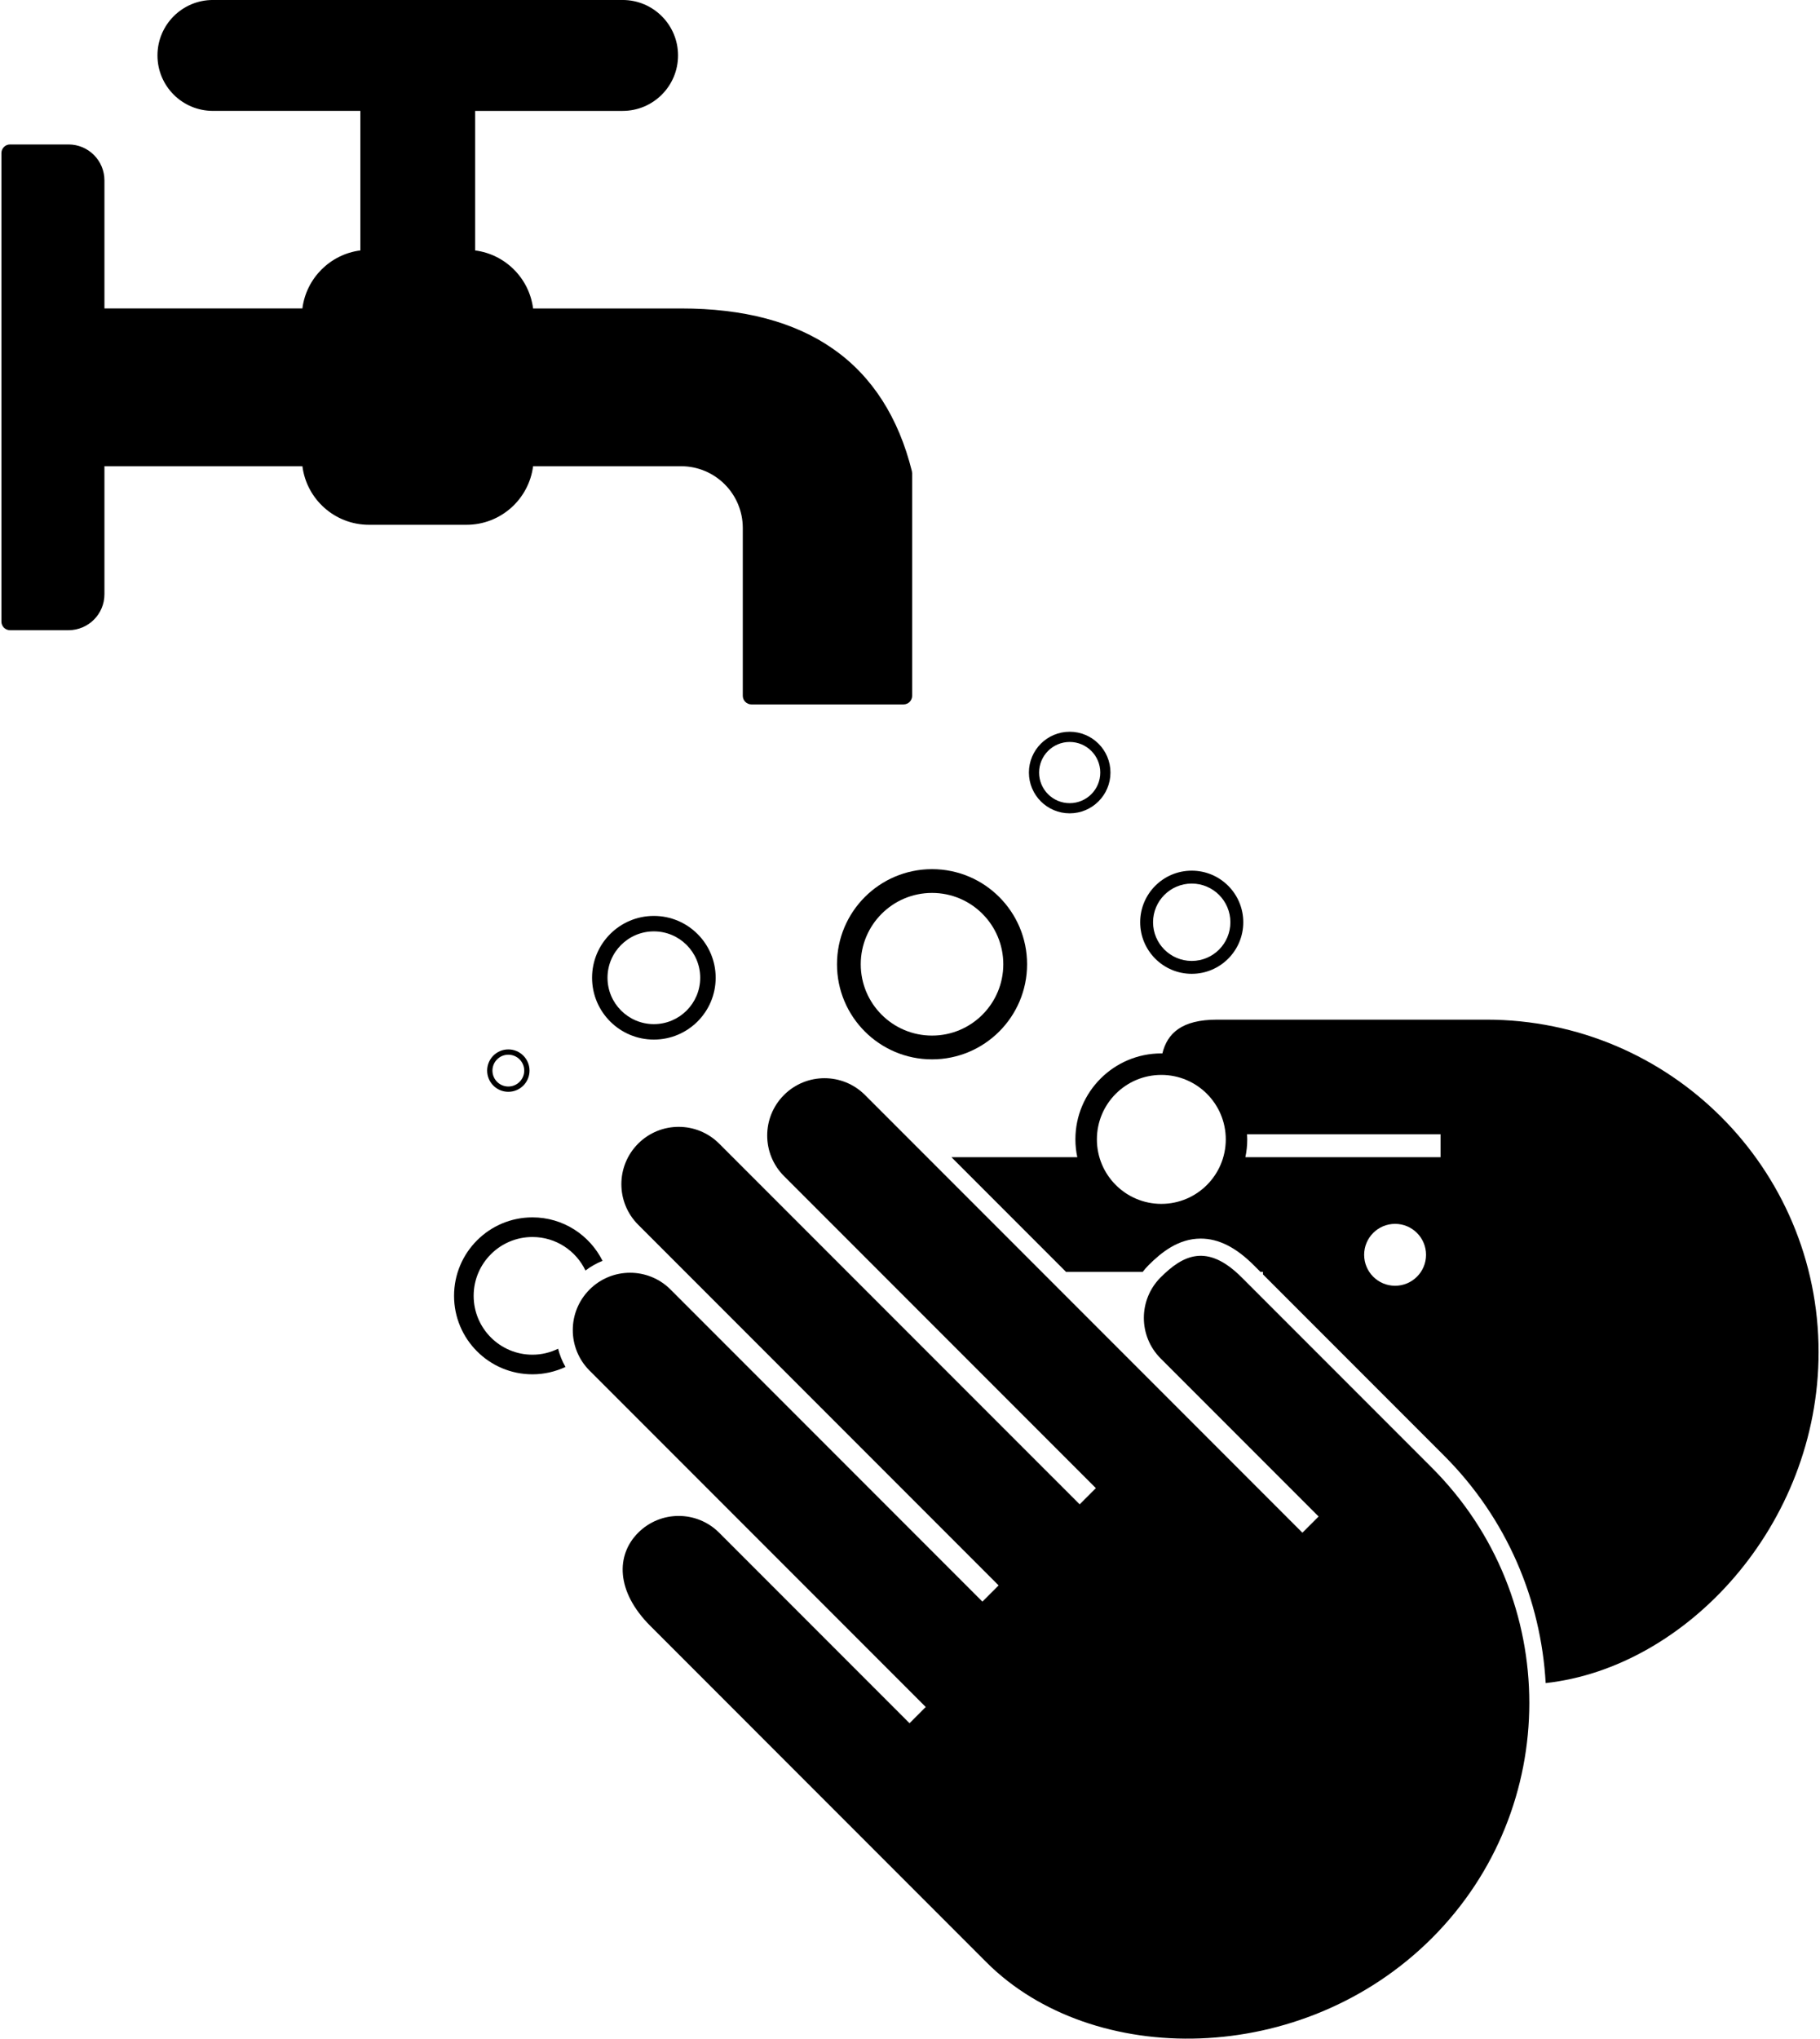 <?xml version="1.0" ?>
<svg xmlns="http://www.w3.org/2000/svg" xmlns:ev="http://www.w3.org/2001/xml-events" xmlns:xlink="http://www.w3.org/1999/xlink" baseProfile="full" enable-background="new 0 0 89.195 100" height="600px" version="1.1" viewBox="0 0 89.195 100" width="536px" x="0px" xml:space="preserve" y="0px">
	<defs/>
	<path d="M 44.69,23.112 C 44.036,20.484 42.749,18.463 40.837,17.123 C 38.925,15.782 36.422,15.131 33.365,15.131 L 26.097,15.131 C 25.908,13.649 24.733,12.475 23.253,12.285 L 23.253,5.44 L 30.491,5.44 C 31.993,5.44 33.212,4.223 33.212,2.719 C 33.212,1.216 31.993,-0.001 30.491,-0.001 L 10.38,-0.001 C 8.878,-0.001 7.66,1.217 7.66,2.719 C 7.66,4.222 8.877,5.439 10.38,5.439 L 17.619,5.439 L 17.619,12.284 C 16.137,12.473 14.963,13.647 14.773,15.13 L 5.057,15.13 L 5.057,8.849 C 5.057,7.875 4.268,7.086 3.294,7.086 L 0.422,7.086 C 0.311,7.086 0.202,7.131 0.124,7.21 C 0.045,7.288 0.0,7.397 0.0,7.508 L 0.0,30.491 C 0.0,30.602 0.045,30.711 0.124,30.79 C 0.203,30.868 0.312,30.913 0.422,30.913 L 3.294,30.913 C 4.268,30.911 5.057,30.125 5.057,29.15 L 5.057,22.869 L 14.774,22.869 C 14.981,24.49 16.365,25.742 18.041,25.742 L 22.83,25.742 C 24.506,25.742 25.89,24.489 26.097,22.869 L 33.365,22.869 C 35.034,22.872 36.387,24.223 36.39,25.895 L 36.39,34.13 C 36.39,34.242 36.435,34.35 36.514,34.429 C 36.593,34.508 36.701,34.553 36.812,34.553 L 44.281,34.553 C 44.392,34.553 44.501,34.509 44.579,34.43 C 44.658,34.351 44.703,34.242 44.703,34.131 L 44.703,34.131 L 44.703,23.214 L 44.69,23.112"/>
	<path d="M 58.426,42.708 C 57.029,42.708 55.896,43.841 55.896,45.238 C 55.896,46.635 57.029,47.768 58.426,47.768 C 59.823,47.768 60.956,46.635 60.956,45.238 C 60.956,43.841 59.823,42.708 58.426,42.708 M 58.426,47.136 C 57.378,47.136 56.528,46.286 56.528,45.238 C 56.528,44.19 57.379,43.341 58.426,43.341 C 59.473,43.341 60.323,44.191 60.323,45.238 C 60.323,46.286 59.474,47.136 58.426,47.136"/>
	<path d="M 45.679,42.634 C 43.103,42.634 41.014,44.723 41.014,47.299 C 41.014,49.875 43.103,51.964 45.679,51.964 C 48.255,51.964 50.344,49.876 50.344,47.299 C 50.344,44.722 48.255,42.634 45.679,42.634 M 45.679,50.798 C 43.746,50.798 42.18,49.231 42.18,47.299 C 42.18,45.367 43.746,43.8 45.679,43.8 C 47.612,43.8 49.177,45.367 49.177,47.299 C 49.177,49.231 47.611,50.798 45.679,50.798"/>
	<path d="M 32.025,44.928 C 30.35,44.928 28.992,46.286 28.992,47.961 C 28.992,49.636 30.35,50.994 32.025,50.994 C 33.7,50.994 35.059,49.636 35.059,47.961 C 35.059,46.286 33.7,44.928 32.025,44.928 M 32.025,50.236 C 30.769,50.236 29.75,49.217 29.75,47.961 C 29.75,46.705 30.769,45.686 32.025,45.686 C 33.282,45.686 34.3,46.705 34.3,47.961 C 34.3,49.217 33.282,50.236 32.025,50.236"/>
	<path d="M 24.882,51.476 C 24.307,51.476 23.842,51.942 23.842,52.516 C 23.842,53.09 24.307,53.556 24.882,53.556 C 25.456,53.556 25.922,53.09 25.922,52.516 C 25.922,51.942 25.456,51.476 24.882,51.476 M 24.882,53.296 C 24.451,53.296 24.102,52.946 24.102,52.516 C 24.102,52.086 24.451,51.736 24.882,51.736 C 25.313,51.736 25.662,52.086 25.662,52.516 C 25.662,52.946 25.313,53.296 24.882,53.296"/>
	<path d="M 52.435,35.894 C 51.331,35.894 50.434,36.79 50.434,37.895 C 50.434,39 51.33,39.896 52.435,39.896 C 53.54,39.896 54.437,39 54.437,37.895 C 54.437,36.79 53.54,35.894 52.435,35.894 M 52.435,39.397 C 51.607,39.397 50.934,38.725 50.934,37.896 C 50.934,37.067 51.607,36.395 52.435,36.395 C 53.265,36.395 53.937,37.067 53.937,37.896 C 53.937,38.725 53.265,39.397 52.435,39.397"/>
	<path d="M 27.324,66.159 C 26.943,66.344 26.517,66.451 26.066,66.451 C 24.472,66.451 23.18,65.158 23.18,63.564 C 23.18,61.97 24.472,60.678 26.066,60.678 C 27.214,60.678 28.203,61.35 28.668,62.321 C 28.928,62.126 29.209,61.966 29.506,61.847 C 28.875,60.584 27.573,59.715 26.066,59.715 C 23.941,59.715 22.218,61.439 22.218,63.564 C 22.218,65.69 23.941,67.413 26.066,67.413 C 26.646,67.413 27.193,67.281 27.686,67.052 C 27.524,66.769 27.404,66.469 27.324,66.159"/>
	<path d="M 60.877,62.658 C 59.183,60.964 57.999,61.56 56.9,62.658 C 55.802,63.757 55.802,65.536 56.9,66.635 L 64.654,74.388 L 63.858,75.183 L 42.388,53.712 C 41.29,52.614 39.51,52.614 38.412,53.712 C 37.314,54.81 37.314,56.59 38.412,57.689 L 53.72,72.996 L 52.925,73.791 L 35.231,56.098 C 34.133,55.0 32.352,55.0 31.254,56.098 C 30.156,57.197 30.156,58.977 31.254,60.075 L 48.947,77.768 L 48.152,78.563 L 32.845,63.255 C 31.747,62.157 29.967,62.157 28.869,63.255 C 27.771,64.354 27.771,66.133 28.869,67.232 L 45.37,83.732 L 44.575,84.528 L 35.231,75.184 C 34.133,74.086 32.353,74.085 31.255,75.184 C 30.157,76.282 30.157,78.062 31.852,79.756 L 48.352,96.257 C 53.531,101.432 63.85,101.432 70.221,95.064 C 76.588,88.694 76.588,78.374 70.221,72.002 L 70.221,72.002 L 60.877,62.658"/>
	<path d="M 72.889,50.016 L 72.889,50.016 L 59.674,50.016 C 57.913,50.016 57.226,50.698 56.984,51.675 C 56.967,51.675 56.951,51.672 56.934,51.672 C 54.605,51.672 52.716,53.561 52.716,55.89 C 52.716,56.19 52.749,56.482 52.809,56.764 L 46.632,56.764 L 52.255,62.387 L 56.02,62.387 C 56.108,62.275 56.202,62.165 56.304,62.063 C 56.912,61.455 57.753,60.756 58.867,60.756 C 59.742,60.756 60.594,61.184 61.472,62.063 L 61.797,62.387 L 61.923,62.387 L 61.923,62.513 L 70.817,71.407 C 73.912,74.503 75.57,78.498 75.799,82.559 C 82.687,81.804 89.193,74.828 89.195,66.324 C 89.193,57.316 81.896,50.018 72.889,50.016 M 56.934,52.727 C 58.681,52.727 60.097,54.143 60.097,55.89 C 60.097,57.636 58.681,59.053 56.934,59.053 C 55.187,59.053 53.771,57.636 53.771,55.89 C 53.771,54.143 55.187,52.727 56.934,52.727 M 68.408,63.07 C 67.569,63.07 66.889,62.39 66.889,61.551 C 66.889,60.713 67.569,60.033 68.408,60.033 C 69.246,60.033 69.927,60.713 69.927,61.551 C 69.927,62.391 69.246,63.07 68.408,63.07 M 70.639,56.764 L 61.059,56.764 C 61.119,56.482 61.151,56.19 61.151,55.89 C 61.151,55.805 61.144,55.723 61.138,55.639 L 70.639,55.639 L 70.639,56.764"/>
</svg>

